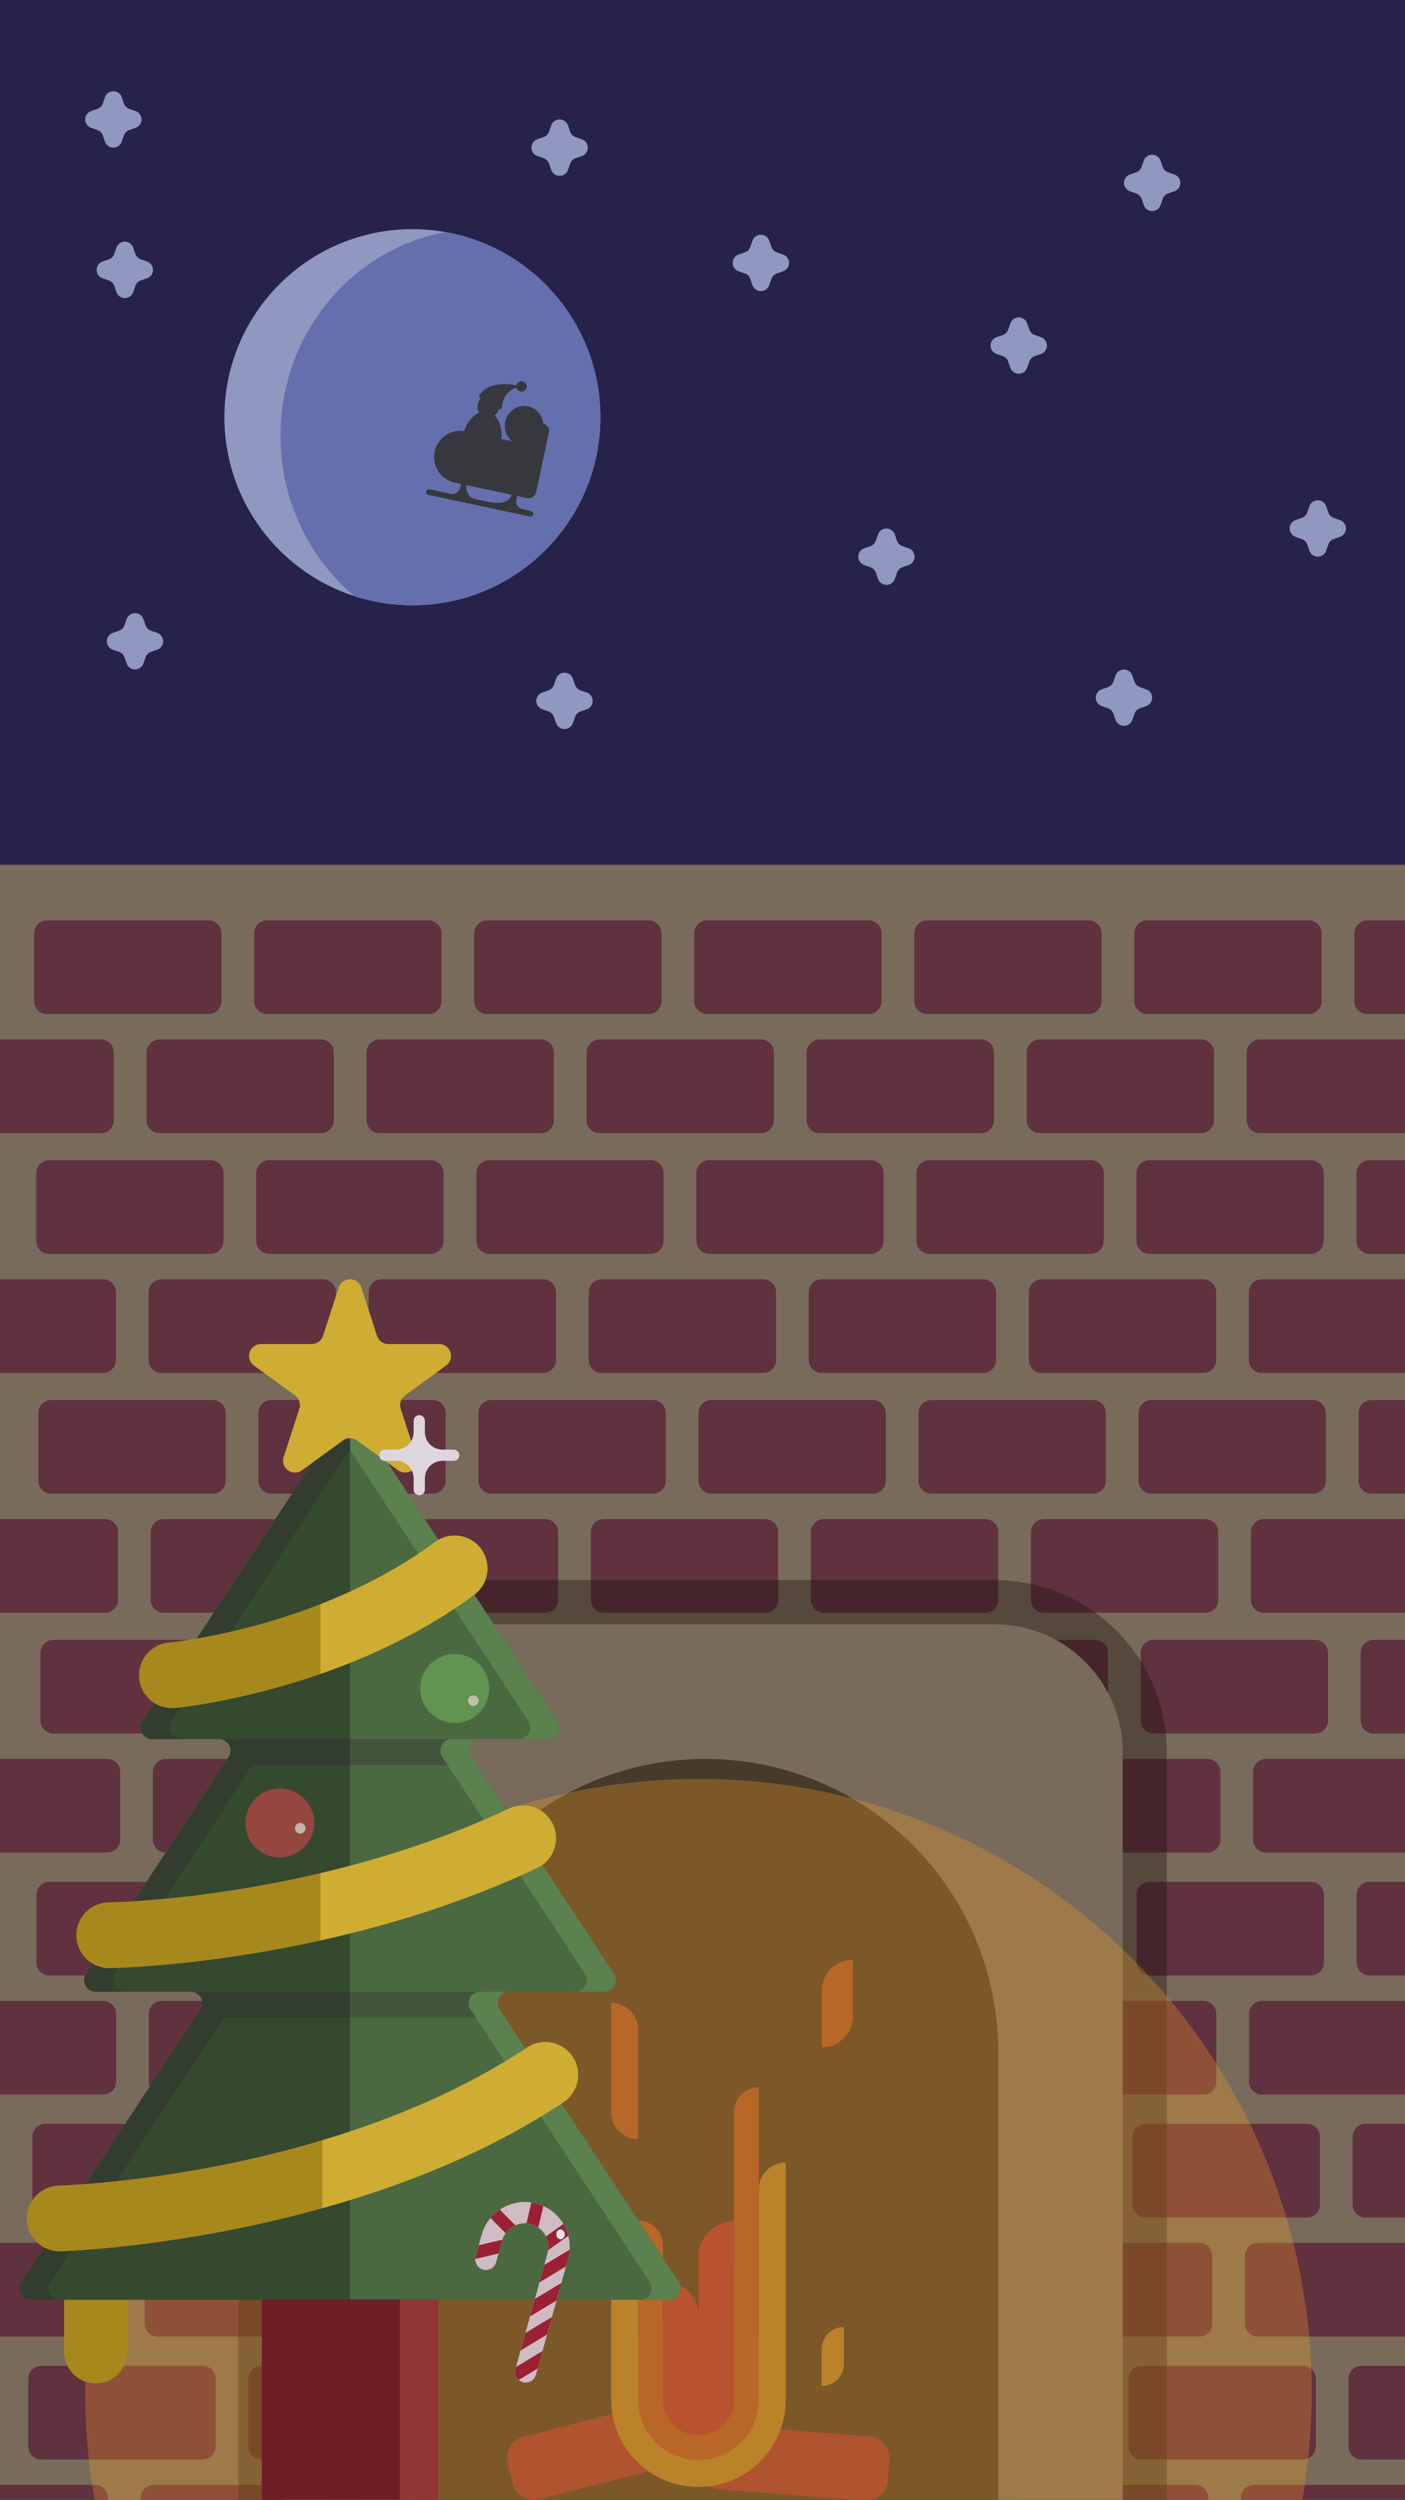 <?xml version="1.0" encoding="UTF-8" standalone="no"?>
<!DOCTYPE svg PUBLIC "-//W3C//DTD SVG 1.1//EN" "http://www.w3.org/Graphics/SVG/1.1/DTD/svg11.dtd">
<svg width="100%" height="100%" viewBox="0 0 750 1334" version="1.1" xmlns="http://www.w3.org/2000/svg" xmlns:xlink="http://www.w3.org/1999/xlink" xml:space="preserve" xmlns:serif="http://www.serif.com/" style="fill-rule:evenodd;clip-rule:evenodd;stroke-linejoin:round;stroke-miterlimit:2;">
    <g id="Night-Sky" serif:id="Night Sky">
        <rect x="0" y="0" width="750" height="1334" style="fill:rgb(38,34,74);"/>
        <g transform="matrix(0.478,0,0,0.478,-9.773,5.584)">
            <path d="M137.657,96.869C139.039,92.867 142.807,90.182 147.041,90.182C151.274,90.182 155.042,92.867 156.424,96.869C157.324,99.477 158.145,101.855 158.803,103.76C159.799,106.642 162.064,108.908 164.947,109.903C166.852,110.561 169.229,111.382 171.838,112.282C175.839,113.664 178.525,117.432 178.525,121.666C178.525,125.899 175.839,129.667 171.838,131.049C169.229,131.95 166.852,132.771 164.947,133.428C162.064,134.424 159.799,136.689 158.803,139.572C158.145,141.477 157.324,143.854 156.424,146.463C155.042,150.464 151.274,153.15 147.041,153.15C142.807,153.15 139.039,150.464 137.657,146.463C136.757,143.854 135.936,141.477 135.278,139.572C134.283,136.689 132.017,134.424 129.135,133.428C127.23,132.771 124.852,131.95 122.244,131.049C118.242,129.667 115.557,125.899 115.557,121.666C115.557,117.432 118.242,113.664 122.244,112.282C124.852,111.382 127.23,110.561 129.135,109.903C132.017,108.908 134.283,106.642 135.278,103.76C135.936,101.855 136.757,99.477 137.657,96.869Z" style="fill:rgb(144,151,192);"/>
        </g>
        <g transform="matrix(0.478,0,0,0.478,-3.659,85.875)">
            <path d="M137.657,96.869C139.039,92.867 142.807,90.182 147.041,90.182C151.274,90.182 155.042,92.867 156.424,96.869C157.324,99.477 158.145,101.855 158.803,103.76C159.799,106.642 162.064,108.908 164.947,109.903C166.852,110.561 169.229,111.382 171.838,112.282C175.839,113.664 178.525,117.432 178.525,121.666C178.525,125.899 175.839,129.667 171.838,131.049C169.229,131.95 166.852,132.771 164.947,133.428C162.064,134.424 159.799,136.689 158.803,139.572C158.145,141.477 157.324,143.854 156.424,146.463C155.042,150.464 151.274,153.15 147.041,153.15C142.807,153.15 139.039,150.464 137.657,146.463C136.757,143.854 135.936,141.477 135.278,139.572C134.283,136.689 132.017,134.424 129.135,133.428C127.23,132.771 124.852,131.95 122.244,131.049C118.242,129.667 115.557,125.899 115.557,121.666C115.557,117.432 118.242,113.664 122.244,112.282C124.852,111.382 127.23,110.561 129.135,109.903C132.017,108.908 134.283,106.642 135.278,103.76C135.936,101.855 136.757,99.477 137.657,96.869Z" style="fill:rgb(144,151,192);"/>
        </g>
        <g transform="matrix(0.478,0,0,0.478,228.431,20.634)">
            <path d="M137.657,96.869C139.039,92.867 142.807,90.182 147.041,90.182C151.274,90.182 155.042,92.867 156.424,96.869C157.324,99.477 158.145,101.855 158.803,103.76C159.799,106.642 162.064,108.908 164.947,109.903C166.852,110.561 169.229,111.382 171.838,112.282C175.839,113.664 178.525,117.432 178.525,121.666C178.525,125.899 175.839,129.667 171.838,131.049C169.229,131.95 166.852,132.771 164.947,133.428C162.064,134.424 159.799,136.689 158.803,139.572C158.145,141.477 157.324,143.854 156.424,146.463C155.042,150.464 151.274,153.15 147.041,153.15C142.807,153.15 139.039,150.464 137.657,146.463C136.757,143.854 135.936,141.477 135.278,139.572C134.283,136.689 132.017,134.424 129.135,133.428C127.23,132.771 124.852,131.95 122.244,131.049C118.242,129.667 115.557,125.899 115.557,121.666C115.557,117.432 118.242,113.664 122.244,112.282C124.852,111.382 127.23,110.561 129.135,109.903C132.017,108.908 134.283,106.642 135.278,103.76C135.936,101.855 136.757,99.477 137.657,96.869Z" style="fill:rgb(144,151,192);"/>
        </g>
        <g transform="matrix(0.478,0,0,0.478,1.79,284.062)">
            <path d="M137.657,96.869C139.039,92.867 142.807,90.182 147.041,90.182C151.274,90.182 155.042,92.867 156.424,96.869C157.324,99.477 158.145,101.855 158.803,103.76C159.799,106.642 162.064,108.908 164.947,109.903C166.852,110.561 169.229,111.382 171.838,112.282C175.839,113.664 178.525,117.432 178.525,121.666C178.525,125.899 175.839,129.667 171.838,131.049C169.229,131.95 166.852,132.771 164.947,133.428C162.064,134.424 159.799,136.689 158.803,139.572C158.145,141.477 157.324,143.854 156.424,146.463C155.042,150.464 151.274,153.15 147.041,153.15C142.807,153.15 139.039,150.464 137.657,146.463C136.757,143.854 135.936,141.477 135.278,139.572C134.283,136.689 132.017,134.424 129.135,133.428C127.23,132.771 124.852,131.95 122.244,131.049C118.242,129.667 115.557,125.899 115.557,121.666C115.557,117.432 118.242,113.664 122.244,112.282C124.852,111.382 127.23,110.561 129.135,109.903C132.017,108.908 134.283,106.642 135.278,103.76C135.936,101.855 136.757,99.477 137.657,96.869Z" style="fill:rgb(144,151,192);"/>
        </g>
        <g transform="matrix(0.478,0,0,0.478,231.042,315.876)">
            <path d="M137.657,96.869C139.039,92.867 142.807,90.182 147.041,90.182C151.274,90.182 155.042,92.867 156.424,96.869C157.324,99.477 158.145,101.855 158.803,103.76C159.799,106.642 162.064,108.908 164.947,109.903C166.852,110.561 169.229,111.382 171.838,112.282C175.839,113.664 178.525,117.432 178.525,121.666C178.525,125.899 175.839,129.667 171.838,131.049C169.229,131.95 166.852,132.771 164.947,133.428C162.064,134.424 159.799,136.689 158.803,139.572C158.145,141.477 157.324,143.854 156.424,146.463C155.042,150.464 151.274,153.15 147.041,153.15C142.807,153.15 139.039,150.464 137.657,146.463C136.757,143.854 135.936,141.477 135.278,139.572C134.283,136.689 132.017,134.424 129.135,133.428C127.23,132.771 124.852,131.95 122.244,131.049C118.242,129.667 115.557,125.899 115.557,121.666C115.557,117.432 118.242,113.664 122.244,112.282C124.852,111.382 127.23,110.561 129.135,109.903C132.017,108.908 134.283,106.642 135.278,103.76C135.936,101.855 136.757,99.477 137.657,96.869Z" style="fill:rgb(144,151,192);"/>
        </g>
        <g transform="matrix(0.478,0,0,0.478,473.533,126.256)">
            <path d="M137.657,96.869C139.039,92.867 142.807,90.182 147.041,90.182C151.274,90.182 155.042,92.867 156.424,96.869C157.324,99.477 158.145,101.855 158.803,103.76C159.799,106.642 162.064,108.908 164.947,109.903C166.852,110.561 169.229,111.382 171.838,112.282C175.839,113.664 178.525,117.432 178.525,121.666C178.525,125.899 175.839,129.667 171.838,131.049C169.229,131.95 166.852,132.771 164.947,133.428C162.064,134.424 159.799,136.689 158.803,139.572C158.145,141.477 157.324,143.854 156.424,146.463C155.042,150.464 151.274,153.15 147.041,153.15C142.807,153.15 139.039,150.464 137.657,146.463C136.757,143.854 135.936,141.477 135.278,139.572C134.283,136.689 132.017,134.424 129.135,133.428C127.23,132.771 124.852,131.95 122.244,131.049C118.242,129.667 115.557,125.899 115.557,121.666C115.557,117.432 118.242,113.664 122.244,112.282C124.852,111.382 127.23,110.561 129.135,109.903C132.017,108.908 134.283,106.642 135.278,103.76C135.936,101.855 136.757,99.477 137.657,96.869Z" style="fill:rgb(144,151,192);"/>
        </g>
        <g transform="matrix(0.478,0,0,0.478,529.688,314.163)">
            <path d="M137.657,96.869C139.039,92.867 142.807,90.182 147.041,90.182C151.274,90.182 155.042,92.867 156.424,96.869C157.324,99.477 158.145,101.855 158.803,103.76C159.799,106.642 162.064,108.908 164.947,109.903C166.852,110.561 169.229,111.382 171.838,112.282C175.839,113.664 178.525,117.432 178.525,121.666C178.525,125.899 175.839,129.667 171.838,131.049C169.229,131.95 166.852,132.771 164.947,133.428C162.064,134.424 159.799,136.689 158.803,139.572C158.145,141.477 157.324,143.854 156.424,146.463C155.042,150.464 151.274,153.15 147.041,153.15C142.807,153.15 139.039,150.464 137.657,146.463C136.757,143.854 135.936,141.477 135.278,139.572C134.283,136.689 132.017,134.424 129.135,133.428C127.23,132.771 124.852,131.95 122.244,131.049C118.242,129.667 115.557,125.899 115.557,121.666C115.557,117.432 118.242,113.664 122.244,112.282C124.852,111.382 127.23,110.561 129.135,109.903C132.017,108.908 134.283,106.642 135.278,103.76C135.936,101.855 136.757,99.477 137.657,96.869Z" style="fill:rgb(144,151,192);"/>
        </g>
        <g transform="matrix(0.478,0,0,0.478,402.888,238.912)">
            <path d="M137.657,96.869C139.039,92.867 142.807,90.182 147.041,90.182C151.274,90.182 155.042,92.867 156.424,96.869C157.324,99.477 158.145,101.855 158.803,103.76C159.799,106.642 162.064,108.908 164.947,109.903C166.852,110.561 169.229,111.382 171.838,112.282C175.839,113.664 178.525,117.432 178.525,121.666C178.525,125.899 175.839,129.667 171.838,131.049C169.229,131.95 166.852,132.771 164.947,133.428C162.064,134.424 159.799,136.689 158.803,139.572C158.145,141.477 157.324,143.854 156.424,146.463C155.042,150.464 151.274,153.15 147.041,153.15C142.807,153.15 139.039,150.464 137.657,146.463C136.757,143.854 135.936,141.477 135.278,139.572C134.283,136.689 132.017,134.424 129.135,133.428C127.23,132.771 124.852,131.95 122.244,131.049C118.242,129.667 115.557,125.899 115.557,121.666C115.557,117.432 118.242,113.664 122.244,112.282C124.852,111.382 127.23,110.561 129.135,109.903C132.017,108.908 134.283,106.642 135.278,103.76C135.936,101.855 136.757,99.477 137.657,96.869Z" style="fill:rgb(144,151,192);"/>
        </g>
        <g transform="matrix(0.478,0,0,0.478,335.864,82.146)">
            <path d="M137.657,96.869C139.039,92.867 142.807,90.182 147.041,90.182C151.274,90.182 155.042,92.867 156.424,96.869C157.324,99.477 158.145,101.855 158.803,103.76C159.799,106.642 162.064,108.908 164.947,109.903C166.852,110.561 169.229,111.382 171.838,112.282C175.839,113.664 178.525,117.432 178.525,121.666C178.525,125.899 175.839,129.667 171.838,131.049C169.229,131.95 166.852,132.771 164.947,133.428C162.064,134.424 159.799,136.689 158.803,139.572C158.145,141.477 157.324,143.854 156.424,146.463C155.042,150.464 151.274,153.15 147.041,153.15C142.807,153.15 139.039,150.464 137.657,146.463C136.757,143.854 135.936,141.477 135.278,139.572C134.283,136.689 132.017,134.424 129.135,133.428C127.23,132.771 124.852,131.95 122.244,131.049C118.242,129.667 115.557,125.899 115.557,121.666C115.557,117.432 118.242,113.664 122.244,112.282C124.852,111.382 127.23,110.561 129.135,109.903C132.017,108.908 134.283,106.642 135.278,103.76C135.936,101.855 136.757,99.477 137.657,96.869Z" style="fill:rgb(144,151,192);"/>
        </g>
        <g transform="matrix(0.478,0,0,0.478,544.738,39.442)">
            <path d="M137.657,96.869C139.039,92.867 142.807,90.182 147.041,90.182C151.274,90.182 155.042,92.867 156.424,96.869C157.324,99.477 158.145,101.855 158.803,103.76C159.799,106.642 162.064,108.908 164.947,109.903C166.852,110.561 169.229,111.382 171.838,112.282C175.839,113.664 178.525,117.432 178.525,121.666C178.525,125.899 175.839,129.667 171.838,131.049C169.229,131.95 166.852,132.771 164.947,133.428C162.064,134.424 159.799,136.689 158.803,139.572C158.145,141.477 157.324,143.854 156.424,146.463C155.042,150.464 151.274,153.15 147.041,153.15C142.807,153.15 139.039,150.464 137.657,146.463C136.757,143.854 135.936,141.477 135.278,139.572C134.283,136.689 132.017,134.424 129.135,133.428C127.23,132.771 124.852,131.95 122.244,131.049C118.242,129.667 115.557,125.899 115.557,121.666C115.557,117.432 118.242,113.664 122.244,112.282C124.852,111.382 127.23,110.561 129.135,109.903C132.017,108.908 134.283,106.642 135.278,103.76C135.936,101.855 136.757,99.477 137.657,96.869Z" style="fill:rgb(144,151,192);"/>
        </g>
        <g transform="matrix(0.478,0,0,0.478,633.151,223.861)">
            <path d="M137.657,96.869C139.039,92.867 142.807,90.182 147.041,90.182C151.274,90.182 155.042,92.867 156.424,96.869C157.324,99.477 158.145,101.855 158.803,103.76C159.799,106.642 162.064,108.908 164.947,109.903C166.852,110.561 169.229,111.382 171.838,112.282C175.839,113.664 178.525,117.432 178.525,121.666C178.525,125.899 175.839,129.667 171.838,131.049C169.229,131.95 166.852,132.771 164.947,133.428C162.064,134.424 159.799,136.689 158.803,139.572C158.145,141.477 157.324,143.854 156.424,146.463C155.042,150.464 151.274,153.15 147.041,153.15C142.807,153.15 139.039,150.464 137.657,146.463C136.757,143.854 135.936,141.477 135.278,139.572C134.283,136.689 132.017,134.424 129.135,133.428C127.23,132.771 124.852,131.95 122.244,131.049C118.242,129.667 115.557,125.899 115.557,121.666C115.557,117.432 118.242,113.664 122.244,112.282C124.852,111.382 127.23,110.561 129.135,109.903C132.017,108.908 134.283,106.642 135.278,103.76C135.936,101.855 136.757,99.477 137.657,96.869Z" style="fill:rgb(144,151,192);"/>
        </g>
        <g transform="matrix(1,0,0,1,55.944,1.669)">
            <circle cx="164.19" cy="220.97" r="100.353" style="fill:rgb(144,151,192);"/>
        </g>
        <path d="M238.036,123.88C284.893,132.331 320.488,173.361 320.488,222.638C320.488,278.025 275.521,322.992 220.134,322.992C209.306,322.992 198.876,321.273 189.098,318.092C165.086,297.875 149.733,267.04 149.733,232.519C149.733,178.08 187.916,132.804 238.036,123.88Z" style="fill:rgb(101,111,173);"/>
        <g transform="matrix(0.978,0.208,-0.208,0.978,70.921,-39.997)">
            <path d="M229.186,261.631C231.486,261.631 233.35,259.767 233.35,257.467C233.35,256.299 233.35,255.34 233.35,255.34L236.389,255.341C236.389,258.815 239.205,261.631 242.679,261.631L249.984,261.631C261.043,261.631 261.043,255.34 261.043,255.34L264.083,255.34L264.083,257.467C264.083,259.767 265.947,261.631 268.247,261.631L271.146,261.631C274.496,261.631 274.496,262.548 274.496,263.374C274.496,263.718 274.36,264.047 274.117,264.29C273.874,264.534 273.544,264.67 273.2,264.67C265.501,264.67 225.831,264.67 217.546,264.67C217.143,264.67 216.757,264.51 216.473,264.225C216.188,263.941 216.028,263.555 216.028,263.152C216.028,263.151 216.028,263.15 216.028,263.149C216.028,262.311 216.708,261.631 217.546,261.631C220.122,261.631 225.433,261.631 229.186,261.631ZM251.419,197.7L251.419,197.697C251.419,196.166 252.661,194.924 254.191,194.924C255.722,194.924 256.964,196.166 256.964,197.697C256.964,199.227 255.722,200.47 254.191,200.47C253.086,200.47 252.132,199.822 251.686,198.886C245.762,202.238 245.88,208.437 246.248,211.104C246.29,211.375 246.189,211.65 245.981,211.829C245.773,212.009 245.487,212.068 245.225,211.987L244.804,211.856C244.794,213.397 244.241,214.802 243.338,215.869C246.562,217.853 248.947,222.168 249.495,227.359L254.516,227.359C254.75,227.359 254.982,227.339 255.21,227.299C251.89,225.549 249.614,221.993 249.614,217.894C249.614,212.065 254.214,207.333 259.88,207.333C264.463,207.333 268.348,210.429 269.666,214.698C271.838,214.758 273.58,216.537 273.58,218.723C273.58,226.506 273.58,243.531 273.58,251.314C273.58,252.382 273.155,253.406 272.4,254.161C271.645,254.916 270.621,255.34 269.553,255.34C258.764,255.34 230.019,255.34 230.019,255.34C222.297,255.34 216.028,249.072 216.028,241.35C216.028,233.902 221.86,227.806 229.201,227.383C229.723,222.38 231.952,218.188 234.994,216.107C233.957,215.006 233.316,213.488 233.316,211.813C233.316,210.61 233.647,209.488 234.218,208.543L234.11,208.509C233.753,208.398 233.458,208.143 233.296,207.806C233.134,207.469 233.119,207.08 233.255,206.732C236.414,198.901 246.486,197.769 251.419,197.7Z" style="fill:rgb(55,56,61);"/>
        </g>
    </g>
    <g id="Background">
        <g id="Brick-Wall" serif:id="Brick Wall">
            <rect x="0" y="461.438" width="750" height="872.562" style="fill:rgb(120,107,91);"/>
            <path d="M0,1326.03L50.722,1326.03C54.545,1326.03 57.644,1329.13 57.644,1332.95L57.644,1334L0,1334L0,1326.03ZM75.105,1334L75.105,1332.95C75.105,1329.13 78.204,1326.03 82.027,1326.03C100.334,1326.03 149.875,1326.03 168.183,1326.03C172.006,1326.03 175.105,1329.13 175.105,1332.95L175.105,1334L75.105,1334ZM192.565,1334L192.565,1332.95C192.565,1329.13 195.664,1326.03 199.487,1326.03C217.795,1326.03 267.336,1326.03 285.643,1326.03C289.466,1326.03 292.565,1329.13 292.565,1332.95L292.565,1334L192.565,1334ZM310.026,1334L310.026,1332.95C310.026,1329.13 313.125,1326.03 316.948,1326.03C335.256,1326.03 384.796,1326.03 403.104,1326.03C406.927,1326.03 410.026,1329.13 410.026,1332.95L410.026,1334L310.026,1334ZM427.486,1334L427.486,1332.95C427.486,1329.13 430.586,1326.03 434.409,1326.03C452.716,1326.03 502.257,1326.03 520.564,1326.03C524.387,1326.03 527.486,1329.13 527.486,1332.95L527.486,1334L427.486,1334ZM544.947,1334L544.947,1332.95C544.947,1329.13 548.046,1326.03 551.869,1326.03C570.177,1326.03 619.717,1326.03 638.025,1326.03C641.848,1326.03 644.947,1329.13 644.947,1332.95L644.947,1334L544.947,1334ZM750,1326.03L750,1334L662.408,1334L662.408,1332.95C662.408,1329.13 665.507,1326.03 669.33,1326.03L750,1326.03ZM115.098,1269.41C115.098,1265.59 111.999,1262.49 108.176,1262.49C89.868,1262.49 40.328,1262.49 22.02,1262.49C18.197,1262.49 15.098,1265.59 15.098,1269.41C15.098,1278.94 15.098,1296.03 15.098,1305.56C15.098,1309.39 18.197,1312.49 22.02,1312.49C40.328,1312.49 89.868,1312.49 108.176,1312.49C111.999,1312.49 115.098,1309.39 115.098,1305.56C115.098,1296.03 115.098,1278.94 115.098,1269.41ZM232.558,1269.41C232.558,1265.59 229.459,1262.49 225.636,1262.49C207.329,1262.49 157.788,1262.49 139.481,1262.49C135.658,1262.49 132.558,1265.59 132.558,1269.41C132.558,1278.94 132.558,1296.03 132.558,1305.56C132.558,1309.39 135.658,1312.49 139.481,1312.49C157.788,1312.49 207.329,1312.49 225.636,1312.49C229.459,1312.49 232.558,1309.39 232.558,1305.56C232.558,1296.03 232.558,1278.94 232.558,1269.41ZM350.019,1269.41C350.019,1265.59 346.92,1262.49 343.097,1262.49C324.789,1262.49 275.249,1262.49 256.941,1262.49C253.118,1262.49 250.019,1265.59 250.019,1269.41C250.019,1278.94 250.019,1296.03 250.019,1305.56C250.019,1309.39 253.118,1312.49 256.941,1312.49C275.249,1312.49 324.789,1312.49 343.097,1312.49C346.92,1312.49 350.019,1309.39 350.019,1305.56C350.019,1296.03 350.019,1278.94 350.019,1269.41ZM467.48,1269.41C467.48,1265.59 464.38,1262.49 460.557,1262.49C442.25,1262.49 392.709,1262.49 374.402,1262.49C370.579,1262.49 367.48,1265.59 367.48,1269.41C367.48,1278.94 367.48,1296.03 367.48,1305.56C367.48,1309.39 370.579,1312.49 374.402,1312.49C392.709,1312.49 442.25,1312.49 460.557,1312.49C464.38,1312.49 467.48,1309.39 467.48,1305.56C467.48,1296.03 467.48,1278.94 467.48,1269.41ZM584.94,1269.41C584.94,1265.59 581.841,1262.49 578.018,1262.49C559.71,1262.49 510.17,1262.49 491.862,1262.49C488.039,1262.49 484.94,1265.59 484.94,1269.41C484.94,1278.94 484.94,1296.03 484.94,1305.56C484.94,1309.39 488.039,1312.49 491.862,1312.49C510.17,1312.49 559.71,1312.49 578.018,1312.49C581.841,1312.49 584.94,1309.39 584.94,1305.56C584.94,1296.03 584.94,1278.94 584.94,1269.41ZM702.401,1269.41C702.401,1265.59 699.301,1262.49 695.478,1262.49C677.171,1262.49 627.63,1262.49 609.323,1262.49C605.5,1262.49 602.401,1265.59 602.401,1269.41C602.401,1278.94 602.401,1296.03 602.401,1305.56C602.401,1309.39 605.5,1312.49 609.323,1312.49C627.63,1312.49 677.171,1312.49 695.478,1312.49C699.301,1312.49 702.401,1309.39 702.401,1305.56C702.401,1296.03 702.401,1278.94 702.401,1269.41ZM750,1262.49L750,1312.49L726.783,1312.49C722.96,1312.49 719.861,1309.39 719.861,1305.56C719.861,1296.03 719.861,1278.94 719.861,1269.41C719.861,1265.59 722.96,1262.49 726.783,1262.49L750,1262.49ZM294.732,1203.82C294.732,1200 291.632,1196.9 287.809,1196.9C269.502,1196.9 219.961,1196.9 201.654,1196.9C197.831,1196.9 194.732,1200 194.732,1203.82C194.732,1213.36 194.732,1230.44 194.732,1239.97C194.732,1243.8 197.831,1246.9 201.654,1246.9C219.961,1246.9 269.502,1246.9 287.809,1246.9C291.632,1246.9 294.732,1243.8 294.732,1239.97C294.732,1230.44 294.732,1213.36 294.732,1203.82ZM647.113,1203.82C647.113,1200 644.014,1196.9 640.191,1196.9C621.884,1196.9 572.343,1196.9 554.036,1196.9C550.213,1196.9 547.113,1200 547.113,1203.82C547.113,1213.36 547.113,1230.44 547.113,1239.97C547.113,1243.8 550.213,1246.9 554.036,1246.9C572.343,1246.9 621.884,1246.9 640.191,1246.9C644.014,1246.9 647.113,1243.8 647.113,1239.97C647.113,1230.44 647.113,1213.36 647.113,1203.82ZM0,1196.9L52.888,1196.9C56.711,1196.9 59.81,1200 59.81,1203.82C59.81,1213.36 59.81,1230.44 59.81,1239.97C59.81,1243.8 56.711,1246.9 52.888,1246.9L0,1246.9L0,1196.9ZM177.271,1203.82C177.271,1200 174.172,1196.9 170.349,1196.9C152.041,1196.9 102.501,1196.9 84.193,1196.9C80.37,1196.9 77.271,1200 77.271,1203.82C77.271,1213.36 77.271,1230.44 77.271,1239.97C77.271,1243.8 80.37,1246.9 84.193,1246.9C102.501,1246.9 152.041,1246.9 170.349,1246.9C174.172,1246.9 177.271,1243.8 177.271,1239.97C177.271,1230.44 177.271,1213.36 177.271,1203.82ZM412.192,1203.82C412.192,1200 409.093,1196.9 405.27,1196.9C386.962,1196.9 337.422,1196.9 319.114,1196.9C315.291,1196.9 312.192,1200 312.192,1203.82C312.192,1213.36 312.192,1230.44 312.192,1239.97C312.192,1243.8 315.291,1246.9 319.114,1246.9C337.422,1246.9 386.962,1246.9 405.27,1246.9C409.093,1246.9 412.192,1243.8 412.192,1239.97C412.192,1230.44 412.192,1213.36 412.192,1203.82ZM529.653,1203.82C529.653,1200 526.554,1196.9 522.731,1196.9C504.423,1196.9 454.883,1196.9 436.575,1196.9C432.752,1196.9 429.653,1200 429.653,1203.82C429.653,1213.36 429.653,1230.44 429.653,1239.97C429.653,1243.8 432.752,1246.9 436.575,1246.9C454.883,1246.9 504.423,1246.9 522.731,1246.9C526.554,1246.9 529.653,1243.8 529.653,1239.97C529.653,1230.44 529.653,1213.36 529.653,1203.82ZM750,1196.9L750,1246.9L671.496,1246.9C667.673,1246.9 664.574,1243.8 664.574,1239.97C664.574,1230.44 664.574,1213.36 664.574,1203.82C664.574,1200 667.673,1196.9 671.496,1196.9L750,1196.9ZM352.185,1140.27C352.185,1136.45 349.086,1133.35 345.263,1133.35C326.956,1133.35 277.415,1133.35 259.107,1133.35C255.284,1133.35 252.185,1136.45 252.185,1140.27C252.185,1149.81 252.185,1166.89 252.185,1176.43C252.185,1180.25 255.284,1183.35 259.107,1183.35C277.415,1183.35 326.956,1183.35 345.263,1183.35C349.086,1183.35 352.185,1180.25 352.185,1176.43C352.185,1166.89 352.185,1149.81 352.185,1140.27ZM117.264,1140.27C117.264,1136.45 114.165,1133.35 110.342,1133.35C92.034,1133.35 42.494,1133.35 24.186,1133.35C20.363,1133.35 17.264,1136.45 17.264,1140.27C17.264,1149.81 17.264,1166.89 17.264,1176.43C17.264,1180.25 20.363,1183.35 24.186,1183.35C42.494,1183.35 92.034,1183.35 110.342,1183.35C114.165,1183.35 117.264,1180.25 117.264,1176.43C117.264,1166.89 117.264,1149.81 117.264,1140.27ZM469.646,1140.27C469.646,1136.45 466.547,1133.35 462.724,1133.35C444.416,1133.35 394.876,1133.35 376.568,1133.35C372.745,1133.35 369.646,1136.45 369.646,1140.27C369.646,1149.81 369.646,1166.89 369.646,1176.43C369.646,1180.25 372.745,1183.35 376.568,1183.35C394.876,1183.35 444.416,1183.35 462.724,1183.35C466.547,1183.35 469.646,1180.25 469.646,1176.43C469.646,1166.89 469.646,1149.81 469.646,1140.27ZM587.106,1140.27C587.106,1136.45 584.007,1133.35 580.184,1133.35C561.877,1133.35 512.336,1133.35 494.029,1133.35C490.206,1133.35 487.106,1136.45 487.106,1140.27C487.106,1149.81 487.106,1166.89 487.106,1176.43C487.106,1180.25 490.206,1183.35 494.029,1183.35C512.336,1183.35 561.877,1183.35 580.184,1183.35C584.007,1183.35 587.106,1180.25 587.106,1176.43C587.106,1166.89 587.106,1149.81 587.106,1140.27ZM234.725,1140.27C234.725,1136.45 231.626,1133.35 227.803,1133.35C209.495,1133.35 159.954,1133.35 141.647,1133.35C137.824,1133.35 134.725,1136.45 134.725,1140.27C134.725,1149.81 134.725,1166.89 134.725,1176.43C134.725,1180.25 137.824,1183.35 141.647,1183.35C159.954,1183.35 209.495,1183.35 227.803,1183.35C231.626,1183.35 234.725,1180.25 234.725,1176.43C234.725,1166.89 234.725,1149.81 234.725,1140.27ZM704.567,1140.27C704.567,1136.45 701.468,1133.35 697.645,1133.35C679.337,1133.35 629.797,1133.35 611.489,1133.35C607.666,1133.35 604.567,1136.45 604.567,1140.27C604.567,1149.81 604.567,1166.89 604.567,1176.43C604.567,1180.25 607.666,1183.35 611.489,1183.35C629.797,1183.35 679.337,1183.35 697.645,1183.35C701.468,1183.35 704.567,1180.25 704.567,1176.43C704.567,1166.89 704.567,1149.81 704.567,1140.27ZM750,1133.35L750,1183.35L728.95,1183.35C725.127,1183.35 722.028,1180.25 722.028,1176.43C722.028,1166.89 722.028,1149.81 722.028,1140.27C722.028,1136.45 725.127,1133.35 728.95,1133.35L750,1133.35ZM531.819,1074.68C531.819,1070.86 528.72,1067.76 524.897,1067.76C506.589,1067.76 457.049,1067.76 438.741,1067.76C434.918,1067.76 431.819,1070.86 431.819,1074.68C431.819,1084.22 431.819,1101.3 431.819,1110.84C431.819,1114.66 434.918,1117.76 438.741,1117.76C457.049,1117.76 506.589,1117.76 524.897,1117.76C528.72,1117.76 531.819,1114.66 531.819,1110.84C531.819,1101.3 531.819,1084.22 531.819,1074.68ZM649.28,1074.68C649.28,1070.86 646.181,1067.76 642.358,1067.76C624.05,1067.76 574.509,1067.76 556.202,1067.76C552.379,1067.76 549.28,1070.86 549.28,1074.68C549.28,1084.22 549.28,1101.3 549.28,1110.84C549.28,1114.66 552.379,1117.76 556.202,1117.76C574.509,1117.76 624.05,1117.76 642.358,1117.76C646.181,1117.76 649.28,1114.66 649.28,1110.84C649.28,1101.3 649.28,1084.22 649.28,1074.68ZM414.359,1074.68C414.359,1070.86 411.259,1067.76 407.436,1067.76C389.129,1067.76 339.588,1067.76 321.281,1067.76C317.458,1067.76 314.359,1070.86 314.359,1074.68C314.359,1084.22 314.359,1101.3 314.359,1110.84C314.359,1114.66 317.458,1117.76 321.281,1117.76C339.588,1117.76 389.129,1117.76 407.436,1117.76C411.259,1117.76 414.359,1114.66 414.359,1110.84C414.359,1101.3 414.359,1084.22 414.359,1074.68ZM296.898,1074.68C296.898,1070.86 293.799,1067.76 289.976,1067.76C271.668,1067.76 222.128,1067.76 203.82,1067.76C199.997,1067.76 196.898,1070.86 196.898,1074.68C196.898,1084.22 196.898,1101.3 196.898,1110.84C196.898,1114.66 199.997,1117.76 203.82,1117.76C222.128,1117.76 271.668,1117.76 289.976,1117.76C293.799,1117.76 296.898,1114.66 296.898,1110.84C296.898,1101.3 296.898,1084.22 296.898,1074.68ZM0,1067.76L55.055,1067.76C58.878,1067.76 61.977,1070.86 61.977,1074.68C61.977,1084.22 61.977,1101.3 61.977,1110.84C61.977,1114.66 58.878,1117.76 55.055,1117.76L0,1117.76L0,1067.76ZM179.437,1074.68C179.437,1070.86 176.338,1067.76 172.515,1067.76C154.208,1067.76 104.667,1067.76 86.36,1067.76C82.537,1067.76 79.437,1070.86 79.437,1074.68C79.437,1084.22 79.437,1101.3 79.437,1110.84C79.437,1114.66 82.537,1117.76 86.36,1117.76C104.667,1117.76 154.208,1117.76 172.515,1117.76C176.338,1117.76 179.437,1114.66 179.437,1110.84C179.437,1101.3 179.437,1084.22 179.437,1074.68ZM750,1067.76L750,1117.76L673.662,1117.76C669.839,1117.76 666.74,1114.66 666.74,1110.84C666.74,1101.3 666.74,1084.22 666.74,1074.68C666.74,1070.86 669.839,1067.76 673.662,1067.76L750,1067.76ZM236.891,1011.14C236.891,1007.31 233.792,1004.21 229.969,1004.21C211.661,1004.21 162.121,1004.21 143.813,1004.21C139.99,1004.21 136.891,1007.31 136.891,1011.14C136.891,1020.67 136.891,1037.76 136.891,1047.29C136.891,1051.12 139.99,1054.21 143.813,1054.21C162.121,1054.21 211.661,1054.21 229.969,1054.21C233.792,1054.21 236.891,1051.12 236.891,1047.29C236.891,1037.76 236.891,1020.67 236.891,1011.14ZM589.273,1011.14C589.273,1007.31 586.174,1004.21 582.351,1004.21C564.043,1004.21 514.503,1004.21 496.195,1004.21C492.372,1004.21 489.273,1007.31 489.273,1011.14C489.273,1020.67 489.273,1037.76 489.273,1047.29C489.273,1051.12 492.372,1054.21 496.195,1054.21C514.503,1054.21 564.043,1054.21 582.351,1054.21C586.174,1054.21 589.273,1051.12 589.273,1047.29C589.273,1037.76 589.273,1020.67 589.273,1011.14ZM706.733,1011.14C706.733,1007.31 703.634,1004.21 699.811,1004.21C681.504,1004.21 631.963,1004.21 613.656,1004.21C609.833,1004.21 606.733,1007.31 606.733,1011.14C606.733,1020.67 606.733,1037.76 606.733,1047.29C606.733,1051.12 609.833,1054.21 613.656,1054.21C631.963,1054.21 681.504,1054.21 699.811,1054.21C703.634,1054.21 706.733,1051.12 706.733,1047.29C706.733,1037.76 706.733,1020.67 706.733,1011.14ZM471.812,1011.14C471.812,1007.31 468.713,1004.21 464.89,1004.21C446.583,1004.21 397.042,1004.21 378.734,1004.21C374.911,1004.21 371.812,1007.31 371.812,1011.14C371.812,1020.67 371.812,1037.76 371.812,1047.29C371.812,1051.12 374.911,1054.21 378.734,1054.21C397.042,1054.21 446.583,1054.21 464.89,1054.21C468.713,1054.21 471.812,1051.12 471.812,1047.29C471.812,1037.76 471.812,1020.67 471.812,1011.14ZM354.352,1011.14C354.352,1007.31 351.253,1004.21 347.43,1004.21C329.122,1004.21 279.581,1004.21 261.274,1004.21C257.451,1004.21 254.352,1007.31 254.352,1011.14C254.352,1020.67 254.352,1037.76 254.352,1047.29C254.352,1051.12 257.451,1054.21 261.274,1054.21C279.581,1054.21 329.122,1054.21 347.43,1054.21C351.253,1054.21 354.352,1051.12 354.352,1047.29C354.352,1037.76 354.352,1020.67 354.352,1011.14ZM119.431,1011.14C119.431,1007.31 116.331,1004.21 112.508,1004.21C94.201,1004.21 44.66,1004.21 26.353,1004.21C22.53,1004.21 19.431,1007.31 19.431,1011.14C19.431,1020.67 19.431,1037.76 19.431,1047.29C19.431,1051.12 22.53,1054.21 26.353,1054.21C44.66,1054.21 94.201,1054.21 112.508,1054.21C116.331,1054.21 119.431,1051.12 119.431,1047.29C119.431,1037.76 119.431,1020.67 119.431,1011.14ZM750,1004.21L750,1054.21L731.116,1054.21C727.293,1054.21 724.194,1051.12 724.194,1047.29C724.194,1037.76 724.194,1020.67 724.194,1011.14C724.194,1007.31 727.293,1004.21 731.116,1004.21L750,1004.21ZM533.986,945.546C533.986,941.723 530.886,938.624 527.063,938.624C508.756,938.624 459.215,938.624 440.908,938.624C437.085,938.624 433.986,941.723 433.986,945.546C433.986,955.083 433.986,972.165 433.986,981.702C433.986,985.525 437.085,988.624 440.908,988.624C459.215,988.624 508.756,988.624 527.063,988.624C530.886,988.624 533.986,985.525 533.986,981.702C533.986,972.165 533.986,955.083 533.986,945.546ZM181.604,945.546C181.604,941.723 178.505,938.624 174.682,938.624C156.374,938.624 106.834,938.624 88.526,938.624C84.703,938.624 81.604,941.723 81.604,945.546C81.604,955.083 81.604,972.165 81.604,981.702C81.604,985.525 84.703,988.624 88.526,988.624C106.834,988.624 156.374,988.624 174.682,988.624C178.505,988.624 181.604,985.525 181.604,981.702C181.604,972.165 181.604,955.083 181.604,945.546ZM0,938.624L57.221,938.624C61.044,938.624 64.143,941.723 64.143,945.546C64.143,955.083 64.143,972.165 64.143,981.702C64.143,985.525 61.044,988.624 57.221,988.624L0,988.624L0,938.624ZM299.064,945.546C299.064,941.723 295.965,938.624 292.142,938.624C273.835,938.624 224.294,938.624 205.987,938.624C202.164,938.624 199.064,941.723 199.064,945.546C199.064,955.083 199.064,972.165 199.064,981.702C199.064,985.525 202.164,988.624 205.987,988.624C224.294,988.624 273.835,988.624 292.142,988.624C295.965,988.624 299.064,985.525 299.064,981.702C299.064,972.165 299.064,955.083 299.064,945.546ZM416.525,945.546C416.525,941.723 413.426,938.624 409.603,938.624C391.295,938.624 341.755,938.624 323.447,938.624C319.624,938.624 316.525,941.723 316.525,945.546C316.525,955.083 316.525,972.165 316.525,981.702C316.525,985.525 319.624,988.624 323.447,988.624C341.755,988.624 391.295,988.624 409.603,988.624C413.426,988.624 416.525,985.525 416.525,981.702C416.525,972.165 416.525,955.083 416.525,945.546ZM651.446,945.546C651.446,941.723 648.347,938.624 644.524,938.624C626.216,938.624 576.676,938.624 558.368,938.624C554.545,938.624 551.446,941.723 551.446,945.546C551.446,955.083 551.446,972.165 551.446,981.702C551.446,985.525 554.545,988.624 558.368,988.624C576.676,988.624 626.216,988.624 644.524,988.624C648.347,988.624 651.446,985.525 651.446,981.702C651.446,972.165 651.446,955.083 651.446,945.546ZM750,938.624L750,988.624L675.829,988.624C672.006,988.624 668.907,985.525 668.907,981.702C668.907,972.165 668.907,955.083 668.907,945.546C668.907,941.723 672.006,938.624 675.829,938.624L750,938.624ZM356.518,882C356.518,878.177 353.419,875.078 349.596,875.078C331.288,875.078 281.748,875.078 263.44,875.078C259.617,875.078 256.518,878.177 256.518,882C256.518,891.537 256.518,908.619 256.518,918.156C256.518,921.979 259.617,925.078 263.44,925.078C281.748,925.078 331.288,925.078 349.596,925.078C353.419,925.078 356.518,921.979 356.518,918.156C356.518,908.619 356.518,891.537 356.518,882ZM239.057,882C239.057,878.177 235.958,875.078 232.135,875.078C213.828,875.078 164.287,875.078 145.98,875.078C142.157,875.078 139.057,878.177 139.057,882C139.057,891.537 139.057,908.619 139.057,918.156C139.057,921.979 142.157,925.078 145.98,925.078C164.287,925.078 213.828,925.078 232.135,925.078C235.958,925.078 239.057,921.979 239.057,918.156C239.057,908.619 239.057,891.537 239.057,882ZM121.597,882C121.597,878.177 118.498,875.078 114.675,875.078C96.367,875.078 46.827,875.078 28.519,875.078C24.696,875.078 21.597,878.177 21.597,882C21.597,891.537 21.597,908.619 21.597,918.156C21.597,921.979 24.696,925.078 28.519,925.078C46.827,925.078 96.367,925.078 114.675,925.078C118.498,925.078 121.597,921.979 121.597,918.156C121.597,908.619 121.597,891.537 121.597,882ZM591.439,882C591.439,878.177 588.34,875.078 584.517,875.078C566.209,875.078 516.669,875.078 498.361,875.078C494.538,875.078 491.439,878.177 491.439,882C491.439,891.537 491.439,908.619 491.439,918.156C491.439,921.979 494.538,925.078 498.361,925.078C516.669,925.078 566.209,925.078 584.517,925.078C588.34,925.078 591.439,921.979 591.439,918.156C591.439,908.619 591.439,891.537 591.439,882ZM708.9,882C708.9,878.177 705.801,875.078 701.978,875.078C683.67,875.078 634.13,875.078 615.822,875.078C611.999,875.078 608.9,878.177 608.9,882C608.9,891.537 608.9,908.619 608.9,918.156C608.9,921.979 611.999,925.078 615.822,925.078C634.13,925.078 683.67,925.078 701.978,925.078C705.801,925.078 708.9,921.979 708.9,918.156C708.9,908.619 708.9,891.537 708.9,882ZM473.979,882C473.979,878.177 470.879,875.078 467.056,875.078C448.749,875.078 399.208,875.078 380.901,875.078C377.078,875.078 373.979,878.177 373.979,882C373.979,891.537 373.979,908.619 373.979,918.156C373.979,921.979 377.078,925.078 380.901,925.078C399.208,925.078 448.749,925.078 467.056,925.078C470.879,925.078 473.979,921.979 473.979,918.156C473.979,908.619 473.979,891.537 473.979,882ZM750,875.078L750,925.078L733.283,925.078C729.46,925.078 726.36,921.979 726.36,918.156C726.36,908.619 726.36,891.537 726.36,882C726.36,878.177 729.46,875.078 733.283,875.078L750,875.078ZM180.472,817.572C180.472,813.749 177.373,810.65 173.549,810.65C155.242,810.65 105.701,810.65 87.394,810.65C83.571,810.65 80.472,813.749 80.472,817.572C80.472,827.11 80.472,844.191 80.472,853.728C80.472,857.551 83.571,860.65 87.394,860.65C105.701,860.65 155.242,860.65 173.549,860.65C177.373,860.65 180.472,857.551 180.472,853.728C180.472,844.191 180.472,827.11 180.472,817.572ZM297.932,817.572C297.932,813.749 294.833,810.65 291.01,810.65C272.702,810.65 223.162,810.65 204.854,810.65C201.031,810.65 197.932,813.749 197.932,817.572C197.932,827.11 197.932,844.191 197.932,853.728C197.932,857.551 201.031,860.65 204.854,860.65C223.162,860.65 272.702,860.65 291.01,860.65C294.833,860.65 297.932,857.551 297.932,853.728C297.932,844.191 297.932,827.11 297.932,817.572ZM532.853,817.572C532.853,813.749 529.754,810.65 525.931,810.65C507.624,810.65 458.083,810.65 439.776,810.65C435.953,810.65 432.853,813.749 432.853,817.572C432.853,827.11 432.853,844.191 432.853,853.728C432.853,857.551 435.953,860.65 439.776,860.65C458.083,860.65 507.624,860.65 525.931,860.65C529.754,860.65 532.853,857.551 532.853,853.728C532.853,844.191 532.853,827.11 532.853,817.572ZM0,810.65L56.089,810.65C59.912,810.65 63.011,813.749 63.011,817.572C63.011,827.11 63.011,844.191 63.011,853.728C63.011,857.551 59.912,860.65 56.089,860.65L0,860.65L0,810.65ZM650.314,817.572C650.314,813.749 647.215,810.65 643.392,810.65C625.084,810.65 575.544,810.65 557.236,810.65C553.413,810.65 550.314,813.749 550.314,817.572C550.314,827.11 550.314,844.191 550.314,853.728C550.314,857.551 553.413,860.65 557.236,860.65C575.544,860.65 625.084,860.65 643.392,860.65C647.215,860.65 650.314,857.551 650.314,853.728C650.314,844.191 650.314,827.11 650.314,817.572ZM415.393,817.572C415.393,813.749 412.294,810.65 408.471,810.65C390.163,810.65 340.623,810.65 322.315,810.65C318.492,810.65 315.393,813.749 315.393,817.572C315.393,827.11 315.393,844.191 315.393,853.728C315.393,857.551 318.492,860.65 322.315,860.65C340.623,860.65 390.163,860.65 408.471,860.65C412.294,860.65 415.393,857.551 415.393,853.728C415.393,844.191 415.393,827.11 415.393,817.572ZM750,810.65L750,860.65L674.697,860.65C670.874,860.65 667.775,857.551 667.775,853.728C667.775,844.191 667.775,827.11 667.775,817.572C667.775,813.749 670.874,810.65 674.697,810.65L750,810.65ZM237.925,754.027C237.925,750.204 234.826,747.104 231.003,747.104C212.696,747.104 163.155,747.104 144.848,747.104C141.025,747.104 137.925,750.204 137.925,754.027C137.925,763.564 137.925,780.645 137.925,790.182C137.925,794.005 141.025,797.104 144.848,797.104C163.155,797.104 212.696,797.104 231.003,797.104C234.826,797.104 237.925,794.005 237.925,790.182C237.925,780.645 237.925,763.564 237.925,754.027ZM707.768,754.027C707.768,750.204 704.668,747.104 700.845,747.104C682.538,747.104 632.997,747.104 614.69,747.104C610.867,747.104 607.768,750.204 607.768,754.027C607.768,763.564 607.768,780.645 607.768,790.182C607.768,794.005 610.867,797.104 614.69,797.104C632.997,797.104 682.538,797.104 700.845,797.104C704.668,797.104 707.768,794.005 707.768,790.182C707.768,780.645 707.768,763.564 707.768,754.027ZM355.386,754.027C355.386,750.204 352.287,747.104 348.464,747.104C330.156,747.104 280.616,747.104 262.308,747.104C258.485,747.104 255.386,750.204 255.386,754.027C255.386,763.564 255.386,780.645 255.386,790.182C255.386,794.005 258.485,797.104 262.308,797.104C280.616,797.104 330.156,797.104 348.464,797.104C352.287,797.104 355.386,794.005 355.386,790.182C355.386,780.645 355.386,763.564 355.386,754.027ZM472.847,754.027C472.847,750.204 469.747,747.104 465.924,747.104C447.617,747.104 398.076,747.104 379.769,747.104C375.946,747.104 372.847,750.204 372.847,754.027C372.847,763.564 372.847,780.645 372.847,790.182C372.847,794.005 375.946,797.104 379.769,797.104C398.076,797.104 447.617,797.104 465.924,797.104C469.747,797.104 472.847,794.005 472.847,790.182C472.847,780.645 472.847,763.564 472.847,754.027ZM590.307,754.027C590.307,750.204 587.208,747.104 583.385,747.104C565.077,747.104 515.537,747.104 497.229,747.104C493.406,747.104 490.307,750.204 490.307,754.027C490.307,763.564 490.307,780.645 490.307,790.182C490.307,794.005 493.406,797.104 497.229,797.104C515.537,797.104 565.077,797.104 583.385,797.104C587.208,797.104 590.307,794.005 590.307,790.182C590.307,780.645 590.307,763.564 590.307,754.027ZM120.465,754.027C120.465,750.204 117.366,747.104 113.543,747.104C95.235,747.104 45.695,747.104 27.387,747.104C23.564,747.104 20.465,750.204 20.465,754.027C20.465,763.564 20.465,780.645 20.465,790.182C20.465,794.005 23.564,797.104 27.387,797.104C45.695,797.104 95.235,797.104 113.543,797.104C117.366,797.104 120.465,794.005 120.465,790.182C120.465,780.645 120.465,763.564 120.465,754.027ZM750,747.104L750,797.104L732.15,797.104C728.327,797.104 725.228,794.005 725.228,790.182C725.228,780.645 725.228,763.564 725.228,754.027C725.228,750.204 728.327,747.104 732.15,747.104L750,747.104ZM649.182,689.599C649.182,685.776 646.083,682.677 642.26,682.677C623.952,682.677 574.412,682.677 556.104,682.677C552.281,682.677 549.182,685.776 549.182,689.599C549.182,699.136 549.182,716.217 549.182,725.754C549.182,729.577 552.281,732.677 556.104,732.677C574.412,732.677 623.952,732.677 642.26,732.677C646.083,732.677 649.182,729.577 649.182,725.754C649.182,716.217 649.182,699.136 649.182,689.599ZM414.261,689.599C414.261,685.776 411.162,682.677 407.339,682.677C389.031,682.677 339.49,682.677 321.183,682.677C317.36,682.677 314.261,685.776 314.261,689.599C314.261,699.136 314.261,716.217 314.261,725.754C314.261,729.577 317.36,732.677 321.183,732.677C339.49,732.677 389.031,732.677 407.339,732.677C411.162,732.677 414.261,729.577 414.261,725.754C414.261,716.217 414.261,699.136 414.261,689.599ZM0,682.677L54.957,682.677C58.78,682.677 61.879,685.776 61.879,689.599C61.879,699.136 61.879,716.217 61.879,725.754C61.879,729.577 58.78,732.677 54.957,732.677L0,732.677L0,682.677ZM531.721,689.599C531.721,685.776 528.622,682.677 524.799,682.677C506.492,682.677 456.951,682.677 438.643,682.677C434.82,682.677 431.721,685.776 431.721,689.599C431.721,699.136 431.721,716.217 431.721,725.754C431.721,729.577 434.82,732.677 438.643,732.677C456.951,732.677 506.492,732.677 524.799,732.677C528.622,732.677 531.721,729.577 531.721,725.754C531.721,716.217 531.721,699.136 531.721,689.599ZM296.8,689.599C296.8,685.776 293.701,682.677 289.878,682.677C271.57,682.677 222.03,682.677 203.722,682.677C199.899,682.677 196.8,685.776 196.8,689.599C196.8,699.136 196.8,716.217 196.8,725.754C196.8,729.577 199.899,732.677 203.722,732.677C222.03,732.677 271.57,732.677 289.878,732.677C293.701,732.677 296.8,729.577 296.8,725.754C296.8,716.217 296.8,699.136 296.8,689.599ZM179.34,689.599C179.34,685.776 176.24,682.677 172.417,682.677C154.11,682.677 104.569,682.677 86.262,682.677C82.439,682.677 79.34,685.776 79.34,689.599C79.34,699.136 79.34,716.217 79.34,725.754C79.34,729.577 82.439,732.677 86.262,732.677C104.569,732.677 154.11,732.677 172.417,732.677C176.24,732.677 179.34,729.577 179.34,725.754C179.34,716.217 179.34,699.136 179.34,689.599ZM750,682.677L750,732.677L673.565,732.677C669.742,732.677 666.642,729.577 666.642,725.754C666.642,716.217 666.642,699.136 666.642,689.599C666.642,685.776 669.742,682.677 673.565,682.677L750,682.677ZM589.175,626.053C589.175,622.23 586.076,619.131 582.253,619.131C563.945,619.131 514.405,619.131 496.097,619.131C492.274,619.131 489.175,622.23 489.175,626.053C489.175,635.59 489.175,652.671 489.175,662.208C489.175,666.031 492.274,669.131 496.097,669.131C514.405,669.131 563.945,669.131 582.253,669.131C586.076,669.131 589.175,666.031 589.175,662.208C589.175,652.671 589.175,635.59 589.175,626.053ZM471.714,626.053C471.714,622.23 468.615,619.131 464.792,619.131C446.485,619.131 396.944,619.131 378.637,619.131C374.814,619.131 371.714,622.23 371.714,626.053C371.714,635.59 371.714,652.671 371.714,662.208C371.714,666.031 374.814,669.131 378.637,669.131C396.944,669.131 446.485,669.131 464.792,669.131C468.615,669.131 471.714,666.031 471.714,662.208C471.714,652.671 471.714,635.59 471.714,626.053ZM119.333,626.053C119.333,622.23 116.233,619.131 112.41,619.131C94.103,619.131 44.562,619.131 26.255,619.131C22.432,619.131 19.333,622.23 19.333,626.053C19.333,635.59 19.333,652.671 19.333,662.208C19.333,666.031 22.432,669.131 26.255,669.131C44.562,669.131 94.103,669.131 112.41,669.131C116.233,669.131 119.333,666.031 119.333,662.208C119.333,652.671 119.333,635.59 119.333,626.053ZM706.636,626.053C706.636,622.23 703.536,619.131 699.713,619.131C681.406,619.131 631.865,619.131 613.558,619.131C609.735,619.131 606.636,622.23 606.636,626.053C606.636,635.59 606.636,652.671 606.636,662.208C606.636,666.031 609.735,669.131 613.558,669.131C631.865,669.131 681.406,669.131 699.713,669.131C703.536,669.131 706.636,666.031 706.636,662.208C706.636,652.671 706.636,635.59 706.636,626.053ZM354.254,626.053C354.254,622.23 351.155,619.131 347.332,619.131C329.024,619.131 279.484,619.131 261.176,619.131C257.353,619.131 254.254,622.23 254.254,626.053C254.254,635.59 254.254,652.671 254.254,662.208C254.254,666.031 257.353,669.131 261.176,669.131C279.484,669.131 329.024,669.131 347.332,669.131C351.155,669.131 354.254,666.031 354.254,662.208C354.254,652.671 354.254,635.59 354.254,626.053ZM236.793,626.053C236.793,622.23 233.694,619.131 229.871,619.131C211.563,619.131 162.023,619.131 143.715,619.131C139.892,619.131 136.793,622.23 136.793,626.053C136.793,635.59 136.793,652.671 136.793,662.208C136.793,666.031 139.892,669.131 143.715,669.131C162.023,669.131 211.563,669.131 229.871,669.131C233.694,669.131 236.793,666.031 236.793,662.208C236.793,652.671 236.793,635.59 236.793,626.053ZM750,619.131L750,669.131L731.018,669.131C727.195,669.131 724.096,666.031 724.096,662.208C724.096,652.671 724.096,635.59 724.096,626.053C724.096,622.23 727.195,619.131 731.018,619.131L750,619.131ZM295.668,561.625C295.668,557.802 292.569,554.703 288.746,554.703C270.438,554.703 220.898,554.703 202.59,554.703C198.767,554.703 195.668,557.802 195.668,561.625C195.668,571.162 195.668,588.243 195.668,597.781C195.668,601.604 198.767,604.703 202.59,604.703C220.898,604.703 270.438,604.703 288.746,604.703C292.569,604.703 295.668,601.604 295.668,597.781C295.668,588.243 295.668,571.162 295.668,561.625ZM0,554.703L53.825,554.703C57.648,554.703 60.747,557.802 60.747,561.625C60.747,571.162 60.747,588.243 60.747,597.781C60.747,601.604 57.648,604.703 53.825,604.703L0,604.703L0,554.703ZM178.207,561.625C178.207,557.802 175.108,554.703 171.285,554.703C152.978,554.703 103.437,554.703 85.13,554.703C81.307,554.703 78.207,557.802 78.207,561.625C78.207,571.162 78.207,588.243 78.207,597.781C78.207,601.604 81.307,604.703 85.13,604.703C103.437,604.703 152.978,604.703 171.285,604.703C175.108,604.703 178.207,601.604 178.207,597.781C178.207,588.243 178.207,571.162 178.207,561.625ZM413.129,561.625C413.129,557.802 410.029,554.703 406.206,554.703C387.899,554.703 338.358,554.703 320.051,554.703C316.228,554.703 313.129,557.802 313.129,561.625C313.129,571.162 313.129,588.243 313.129,597.781C313.129,601.604 316.228,604.703 320.051,604.703C338.358,604.703 387.899,604.703 406.206,604.703C410.029,604.703 413.129,601.604 413.129,597.781C413.129,588.243 413.129,571.162 413.129,561.625ZM530.589,561.625C530.589,557.802 527.49,554.703 523.667,554.703C505.359,554.703 455.819,554.703 437.511,554.703C433.688,554.703 430.589,557.802 430.589,561.625C430.589,571.162 430.589,588.243 430.589,597.781C430.589,601.604 433.688,604.703 437.511,604.703C455.819,604.703 505.359,604.703 523.667,604.703C527.49,604.703 530.589,601.604 530.589,597.781C530.589,588.243 530.589,571.162 530.589,561.625ZM648.05,561.625C648.05,557.802 644.951,554.703 641.128,554.703C622.82,554.703 573.279,554.703 554.972,554.703C551.149,554.703 548.05,557.802 548.05,561.625C548.05,571.162 548.05,588.243 548.05,597.781C548.05,601.604 551.149,604.703 554.972,604.703C573.279,604.703 622.82,604.703 641.128,604.703C644.951,604.703 648.05,601.604 648.05,597.781C648.05,588.243 648.05,571.162 648.05,561.625ZM750,554.703L750,604.703L672.432,604.703C668.609,604.703 665.51,601.604 665.51,597.781C665.51,588.243 665.51,571.162 665.51,561.625C665.51,557.802 668.609,554.703 672.432,554.703L750,554.703ZM705.503,498.079C705.503,494.256 702.404,491.157 698.581,491.157C680.274,491.157 630.733,491.157 612.426,491.157C608.603,491.157 605.503,494.256 605.503,498.079C605.503,507.616 605.503,524.698 605.503,534.235C605.503,538.058 608.603,541.157 612.426,541.157C630.733,541.157 680.274,541.157 698.581,541.157C702.404,541.157 705.503,538.058 705.503,534.235C705.503,524.698 705.503,507.616 705.503,498.079ZM353.122,498.079C353.122,494.256 350.023,491.157 346.199,491.157C327.892,491.157 278.351,491.157 260.044,491.157C256.221,491.157 253.122,494.256 253.122,498.079C253.122,507.616 253.122,524.698 253.122,534.235C253.122,538.058 256.221,541.157 260.044,541.157C278.351,541.157 327.892,541.157 346.199,541.157C350.023,541.157 353.122,538.058 353.122,534.235C353.122,524.698 353.122,507.616 353.122,498.079ZM235.661,498.079C235.661,494.256 232.562,491.157 228.739,491.157C210.431,491.157 160.891,491.157 142.583,491.157C138.76,491.157 135.661,494.256 135.661,498.079C135.661,507.616 135.661,524.698 135.661,534.235C135.661,538.058 138.76,541.157 142.583,541.157C160.891,541.157 210.431,541.157 228.739,541.157C232.562,541.157 235.661,538.058 235.661,534.235C235.661,524.698 235.661,507.616 235.661,498.079ZM470.582,498.079C470.582,494.256 467.483,491.157 463.66,491.157C445.352,491.157 395.812,491.157 377.504,491.157C373.681,491.157 370.582,494.256 370.582,498.079C370.582,507.616 370.582,524.698 370.582,534.235C370.582,538.058 373.681,541.157 377.504,541.157C395.812,541.157 445.352,541.157 463.66,541.157C467.483,541.157 470.582,538.058 470.582,534.235C470.582,524.698 470.582,507.616 470.582,498.079ZM588.043,498.079C588.043,494.256 584.944,491.157 581.121,491.157C562.813,491.157 513.273,491.157 494.965,491.157C491.142,491.157 488.043,494.256 488.043,498.079C488.043,507.616 488.043,524.698 488.043,534.235C488.043,538.058 491.142,541.157 494.965,541.157C513.273,541.157 562.813,541.157 581.121,541.157C584.944,541.157 588.043,538.058 588.043,534.235C588.043,524.698 588.043,507.616 588.043,498.079ZM118.201,498.079C118.201,494.256 115.101,491.157 111.278,491.157C92.971,491.157 43.43,491.157 25.123,491.157C21.3,491.157 18.201,494.256 18.201,498.079C18.201,507.616 18.201,524.698 18.201,534.235C18.201,538.058 21.3,541.157 25.123,541.157C43.43,541.157 92.971,541.157 111.278,541.157C115.101,541.157 118.201,538.058 118.201,534.235C118.201,524.698 118.201,507.616 118.201,498.079ZM750,491.157L750,541.157L729.886,541.157C726.063,541.157 722.964,538.058 722.964,534.235C722.964,524.698 722.964,507.616 722.964,498.079C722.964,494.256 726.063,491.157 729.886,491.157L750,491.157Z" style="fill:rgb(96,49,63);"/>
        </g>
        <g id="Fireplace">
            <g transform="matrix(1.273,0,0,1,-158.05,0)">
                <path d="M594.947,935.18C594.947,897.399 570.886,866.77 541.205,866.77L296.307,866.77C266.626,866.77 242.565,897.399 242.565,935.18L242.565,1334L594.947,1334L594.947,935.18Z" style="fill:rgb(120,107,91);"/>
                <path d="M613.449,935.18C613.449,884.391 581.104,843.218 541.205,843.218L296.307,843.218C256.408,843.218 224.063,884.391 224.063,935.18L224.063,1334C224.063,1347.01 232.347,1357.55 242.565,1357.55L594.947,1357.55C605.165,1357.55 613.449,1347.01 613.449,1334L613.449,935.18ZM594.947,935.18C594.947,897.399 570.886,866.77 541.205,866.77L296.307,866.77C266.626,866.77 242.565,897.399 242.565,935.18L242.565,1334L594.947,1334L594.947,935.18Z" style="fill:rgb(28,20,11);fill-opacity:0.38;"/>
            </g>
            <path d="M532.853,1094.94C532.853,1053.48 516.384,1013.72 487.069,984.408C457.755,955.093 417.995,938.624 376.537,938.624L376.536,938.624C335.078,938.624 295.319,955.093 266.004,984.408C236.689,1013.72 220.22,1053.48 220.22,1094.94L220.22,1334L532.853,1334L532.853,1094.94Z" style="fill:rgb(70,58,43);"/>
            <path d="M340.637,1083.17C340.637,1079.35 339.123,1075.7 336.427,1073C333.732,1070.31 330.076,1068.79 326.263,1068.79C326.262,1068.79 326.262,1068.79 326.262,1068.79L326.262,1127.13C326.262,1130.94 327.776,1134.6 330.472,1137.3C333.167,1139.99 336.824,1141.51 340.636,1141.51C340.637,1141.51 340.637,1141.51 340.637,1141.51L340.637,1083.17Z" style="fill:rgb(158,81,41);"/>
            <path d="M455.285,1045.79L455.284,1045.79C446.088,1045.79 438.632,1053.25 438.632,1062.44C438.632,1075.87 438.632,1092.54 438.632,1092.54L438.633,1092.54C447.83,1092.54 455.285,1085.08 455.285,1075.88C455.285,1062.45 455.285,1045.79 455.285,1045.79Z" style="fill:rgb(158,81,41);"/>
            <g transform="matrix(0.764,-0.195,0.192,0.753,-174.674,443.528)">
                <path d="M403.764,1227.76C403.764,1219.55 397.206,1212.89 389.115,1212.89C364.295,1212.89 314.259,1212.89 289.439,1212.89C281.349,1212.89 274.79,1219.55 274.79,1227.76C274.79,1232.42 274.79,1237.56 274.79,1242.22C274.79,1250.43 281.349,1257.09 289.439,1257.09C314.259,1257.09 364.295,1257.09 389.115,1257.09C397.206,1257.09 403.764,1250.43 403.764,1242.22C403.764,1237.56 403.764,1232.42 403.764,1227.76Z" style="fill:rgb(146,53,53);"/>
            </g>
            <g transform="matrix(0.786,0.062,-0.061,0.775,232.337,336.109)">
                <path d="M403.764,1227.76C403.764,1219.55 397.206,1212.89 389.115,1212.89C364.295,1212.89 314.259,1212.89 289.439,1212.89C281.349,1212.89 274.79,1219.55 274.79,1227.76C274.79,1232.42 274.79,1237.56 274.79,1242.22C274.79,1250.43 281.349,1257.09 289.439,1257.09C314.259,1257.09 364.295,1257.09 389.115,1257.09C397.206,1257.09 403.764,1250.43 403.764,1242.22C403.764,1237.56 403.764,1232.42 403.764,1227.76Z" style="fill:rgb(146,53,53);"/>
            </g>
            <path d="M326.262,1202.95L326.263,1202.95C330.076,1202.95 333.732,1204.47 336.427,1207.16C339.123,1209.86 340.637,1213.52 340.637,1217.33C340.637,1230.15 340.637,1246.92 340.637,1246.92C349.007,1238.91 360.356,1233.98 372.847,1233.98C385.337,1233.98 396.686,1238.91 405.056,1246.92L405.056,1168.36C405.056,1164.55 406.57,1160.89 409.266,1158.19C411.961,1155.5 415.617,1153.98 419.43,1153.98C419.431,1153.98 419.431,1153.98 419.431,1153.98L419.431,1280.57C419.431,1306.28 398.557,1327.15 372.847,1327.15C347.136,1327.15 326.262,1306.28 326.262,1280.57L326.262,1202.95ZM450.504,1241.76L450.502,1241.76C443.947,1241.76 438.632,1247.08 438.632,1253.63L438.632,1273.29L438.634,1273.29C445.189,1273.29 450.504,1267.98 450.504,1261.42L450.504,1241.76ZM284.675,1161.63C284.675,1157.99 283.229,1154.5 280.655,1151.92C278.08,1149.35 274.589,1147.9 270.949,1147.9C270.949,1147.9 270.948,1147.9 270.948,1147.9L270.948,1171.27C270.948,1174.91 272.395,1178.4 274.969,1180.98C277.543,1183.55 281.034,1185 284.674,1185C284.675,1185 284.675,1185 284.675,1185L284.675,1161.63Z" style="fill:rgb(161,122,42);"/>
            <path d="M340.637,1185L340.639,1185C344.136,1185 347.489,1186.39 349.961,1188.86C352.434,1191.33 353.823,1194.69 353.823,1198.18C353.823,1210.37 353.823,1228.42 353.823,1240.8C353.823,1243.53 355.08,1246.1 357.23,1247.78C359.38,1249.45 362.182,1250.04 364.825,1249.38C367.388,1248.71 370.077,1248.36 372.847,1248.36C375.559,1248.36 378.195,1248.69 380.712,1249.33C383.397,1249.99 386.237,1249.38 388.414,1247.67C390.591,1245.97 391.862,1243.36 391.862,1240.59C391.87,1213.37 391.87,1153.6 391.87,1127.03C391.87,1119.75 397.773,1113.85 405.054,1113.85C405.055,1113.85 405.056,1113.85 405.056,1113.85L405.056,1280.57C405.056,1298.35 390.623,1312.78 372.847,1312.78C355.07,1312.78 340.637,1298.35 340.637,1280.57L340.637,1185Z" style="fill:rgb(158,81,41);"/>
            <path d="M391.87,1280.57C391.87,1291.07 383.346,1299.59 372.847,1299.59C362.347,1299.59 353.823,1291.07 353.823,1280.57L353.823,1217.05L353.825,1217.05C358.869,1217.05 363.708,1219.06 367.275,1222.62C370.842,1226.19 372.847,1231.03 372.847,1236.07L372.847,1261.5L372.847,1204.38C372.847,1199.34 374.851,1194.5 378.418,1190.93C381.985,1187.37 386.824,1185.36 391.869,1185.36C391.87,1185.36 391.87,1185.36 391.87,1185.36L391.87,1280.57Z" style="fill:rgb(160,51,51);"/>
            <circle cx="372.847" cy="1276.66" r="327.38" style="fill:rgb(237,150,39);fill-opacity:0.32;"/>
        </g>
    </g>
    <g id="Christmas-Tree" serif:id="Christmas Tree" transform="matrix(0.512,0,0,0.512,-5.147,707.366)">
        <g transform="matrix(1,0,0,1,34.749,-13.993)">
            <path d="M213.745,463.572C216.169,459.886 216.375,455.166 214.281,451.282C212.187,447.399 208.131,444.978 203.719,444.978C183.584,444.978 154.088,444.978 133.954,444.978C129.542,444.978 125.485,442.556 123.391,438.673C121.297,434.789 121.503,430.07 123.928,426.384C164.355,364.918 293.218,168.994 330.225,112.728C332.444,109.354 336.212,107.322 340.251,107.322C344.289,107.322 348.057,109.354 350.277,112.728C387.283,168.994 516.146,364.918 556.573,426.384C558.998,430.07 559.204,434.789 557.11,438.673C555.016,442.556 550.96,444.978 546.548,444.978C526.413,444.978 496.917,444.978 476.782,444.978C472.37,444.978 468.314,447.399 466.22,451.282C464.126,455.166 464.332,459.886 466.757,463.572C498.573,511.945 583.659,641.312 615.475,689.685C617.9,693.372 618.106,698.091 616.012,701.975C613.918,705.858 609.862,708.279 605.45,708.279C578.457,708.279 533.227,708.279 506.233,708.279C501.821,708.279 497.765,710.701 495.671,714.584C493.577,718.468 493.783,723.187 496.208,726.874C533.524,783.61 645.651,954.089 682.967,1010.83C685.392,1014.51 685.598,1019.23 683.504,1023.11C681.41,1027 677.354,1029.42 672.942,1029.42L7.56,1029.42C3.148,1029.42 -0.909,1027 -3.003,1023.11C-5.097,1019.23 -4.891,1014.51 -2.466,1010.83C34.85,954.089 146.977,783.61 184.294,726.874C186.718,723.187 186.924,718.468 184.83,714.584C182.736,710.701 178.68,708.279 174.268,708.279C147.275,708.279 102.045,708.279 75.052,708.279C70.64,708.279 66.583,705.858 64.489,701.975C62.395,698.091 62.601,693.372 65.026,689.685C96.842,641.312 181.929,511.945 213.745,463.572Z" style="fill:rgb(75,105,65);"/>
        </g>
        <rect x="375" y="694.286" width="147.193" height="27.025" style="fill:rgb(66,85,60);"/>
        <g transform="matrix(0.805,0,0,1,73.011,-263.302)">
            <rect x="375" y="694.286" width="147.193" height="27.025" style="fill:rgb(66,85,60);"/>
        </g>
        <path d="M540.983,694.286C536.571,694.286 532.514,696.708 530.42,700.591C528.326,704.475 528.532,709.194 530.957,712.881C568.273,769.617 680.4,940.096 717.717,996.832C720.141,1000.52 720.347,1005.24 718.253,1009.12C716.159,1013 712.103,1015.43 707.691,1015.43L42.309,1015.43L677.382,1015.43C681.794,1015.43 685.85,1013 687.944,1009.12C690.038,1005.24 689.832,1000.52 687.408,996.832C650.091,940.096 537.964,769.617 500.648,712.881C498.223,709.194 498.017,704.475 500.111,700.591C502.205,696.708 506.262,694.286 510.674,694.286L540.983,694.286ZM359.845,106.533L364.974,98.735C367.194,95.361 370.961,93.329 375,93.329C379.039,93.329 382.806,95.361 385.026,98.735C422.033,155.001 550.896,350.925 591.323,412.39C593.747,416.077 593.953,420.796 591.859,424.68C589.765,428.563 585.709,430.985 581.297,430.985C561.162,430.985 531.666,430.985 511.532,430.985C507.12,430.985 503.063,433.406 500.969,437.289C498.875,441.173 499.081,445.892 501.506,449.579C533.322,497.952 618.409,627.319 650.225,675.692C652.649,679.379 652.855,684.098 650.761,687.982C648.667,691.865 644.611,694.286 640.199,694.286L609.89,694.286C614.302,694.286 618.358,691.865 620.452,687.982C622.546,684.098 622.34,679.379 619.916,675.692C588.1,627.319 503.013,497.952 471.197,449.579C468.772,445.892 468.566,441.173 470.66,437.289C472.754,433.406 476.811,430.985 481.223,430.985C501.357,430.985 530.853,430.985 550.988,430.985C555.4,430.985 559.456,428.563 561.55,424.68C563.644,420.796 563.438,416.077 561.014,412.39L359.845,106.533ZM178.708,694.286L109.801,694.286C109.801,694.286 178.708,694.286 178.708,694.286ZM208.159,430.985L168.703,430.985C168.703,430.985 208.159,430.985 208.159,430.985Z" style="fill:rgb(91,129,78);"/>
        <path d="M375,93.329L375,1015.43L42.309,1015.43C37.897,1015.43 33.841,1013 31.747,1009.12C29.653,1005.24 29.859,1000.52 32.283,996.832C69.6,940.096 181.727,769.617 219.043,712.881C221.468,709.194 221.674,704.475 219.58,700.591C217.486,696.708 213.429,694.286 209.017,694.286L109.801,694.286C105.389,694.286 101.333,691.865 99.239,687.982C97.145,684.098 97.351,679.379 99.775,675.692C131.591,627.319 216.678,497.952 248.494,449.579C250.919,445.892 251.125,441.173 249.031,437.289C246.937,433.406 242.88,430.985 238.468,430.985C218.334,430.985 188.838,430.985 168.703,430.985C164.291,430.985 160.235,428.563 158.141,424.68C156.047,420.796 156.253,416.077 158.677,412.39C199.104,350.925 327.967,155.001 364.974,98.735C367.194,95.361 370.961,93.329 375,93.329Z" style="fill:rgb(53,73,47);"/>
        <path d="M209.017,694.286L239.326,694.286C243.738,694.286 247.795,696.708 249.889,700.591C251.983,704.475 251.777,709.194 249.352,712.881C212.036,769.617 99.909,940.096 62.592,996.832C60.168,1000.52 59.962,1005.24 62.056,1009.12C64.15,1013 68.206,1015.43 72.618,1015.43L375,1015.43L42.309,1015.43C37.897,1015.43 33.841,1013 31.747,1009.12C29.653,1005.24 29.859,1000.52 32.283,996.832C69.6,940.096 181.727,769.617 219.043,712.881C221.468,709.194 221.674,704.475 219.58,700.591C219.526,700.492 219.471,700.393 219.415,700.296C219.271,700.047 219.119,699.804 218.96,699.568C218.805,699.338 218.642,699.115 218.473,698.898C218.408,698.814 218.341,698.732 218.274,698.65L218.205,698.567L218.078,698.419C215.872,695.877 212.664,694.347 209.224,694.288C209.224,694.288 209.017,694.286 209.017,694.286ZM238.468,430.985C238.468,430.985 268.777,430.985 268.777,430.985C273.189,430.985 277.246,433.406 279.34,437.289C281.434,441.173 281.228,445.892 278.803,449.579C246.987,497.952 161.9,627.319 130.084,675.692C127.66,679.379 127.454,684.098 129.548,687.982C131.642,691.865 135.698,694.286 140.11,694.286L109.801,694.286C105.389,694.286 101.333,691.865 99.239,687.982C97.145,684.098 97.351,679.379 99.775,675.692C131.591,627.319 216.678,497.952 248.494,449.579C250.919,445.892 251.125,441.173 249.031,437.289C248.951,437.141 248.868,436.995 248.782,436.851C246.626,433.224 242.712,430.985 238.468,430.985ZM375,129.574L188.986,412.39C186.562,416.077 186.356,420.796 188.45,424.68C190.544,428.563 194.6,430.985 199.012,430.985L168.703,430.985C164.291,430.985 160.235,428.563 158.141,424.68C156.047,420.796 156.253,416.077 158.677,412.39C199.104,350.925 327.967,155.001 364.974,98.735C365.019,98.667 365.064,98.6 365.11,98.534C367.31,95.332 370.925,93.391 374.811,93.331L375,93.329L375,129.574Z" style="fill:rgb(50,61,47);"/>
        <rect x="224.513" y="694.286" width="150.487" height="27.025" style="fill:rgb(50,61,47);"/>
        <g transform="matrix(0.725,0,0,1,103.012,-263.302)">
            <rect x="224.513" y="694.286" width="150.487" height="27.025" style="fill:rgb(50,61,47);"/>
        </g>
        <g transform="matrix(1,0,0,1,-168.29,-71.881)">
            <g transform="matrix(1,0,0,1,-18.257,-8.258)">
                <circle cx="488.339" cy="598.576" r="35.94" style="fill:rgb(148,70,63);"/>
            </g>
            <g transform="matrix(1,0,0,1,5.634,22.684)">
                <circle cx="485.769" cy="573.19" r="5.556" style="fill:rgb(196,178,169);"/>
            </g>
        </g>
        <g transform="matrix(1,0,0,1,33.965,29.889)">
            <g transform="matrix(1,0,0,1,-38.212,-250.209)">
                <circle cx="488.339" cy="598.576" r="35.94" style="fill:rgb(97,147,81);"/>
            </g>
            <g transform="matrix(1,0,0,1,-16.215,-212.094)">
                <circle cx="485.769" cy="573.19" r="5.556" style="fill:rgb(187,196,169);"/>
            </g>
        </g>
        <path d="M345.882,849.136C416.992,827.895 492.394,797.062 559.594,752.43C575.365,741.955 596.673,746.255 607.148,762.026C617.623,777.797 613.323,799.106 597.552,809.581C518.327,862.2 428.519,897.06 345.882,920.08L345.882,849.136Z" style="fill:rgb(207,172,50);"/>
        <path d="M345.882,849.136L345.882,920.08C198.052,961.415 73.22,964.953 73.22,964.953C54.294,965.467 38.511,950.519 37.997,931.594C37.482,912.668 52.43,896.885 71.356,896.37C71.356,896.37 199.443,893.05 345.882,849.136Z" style="fill:rgb(167,136,28);"/>
        <path d="M344.061,570.715C405.592,556.264 473.98,534.886 540.86,503.349C557.984,495.275 578.443,502.622 586.518,519.746C594.593,536.871 587.246,557.33 570.121,565.405C492.891,601.821 413.776,625.542 344.061,640.949L344.061,570.715Z" style="fill:rgb(207,172,50);"/>
        <path d="M344.061,570.715L344.061,640.949C219.15,668.654 124.347,669.782 124.347,669.782C105.415,670.012 89.859,654.829 89.629,635.897C89.399,616.966 104.583,601.409 123.514,601.179C123.514,601.179 219.864,599.986 344.061,570.715Z" style="fill:rgb(167,136,28);"/>
        <path d="M344.061,290.375C383.233,275.056 425.052,254.087 463.703,225.524C478.929,214.272 500.426,217.498 511.679,232.724C522.931,247.951 519.705,269.448 504.479,280.7C452.357,319.219 395.116,345.468 344.061,363.209L344.061,290.375Z" style="fill:rgb(207,172,50);"/>
        <path d="M344.061,290.375L344.061,363.209C259.836,392.5 192.41,398.678 192.41,398.678C173.556,400.4 156.85,386.492 155.127,367.637C153.405,348.783 167.314,332.077 186.168,330.354C186.168,330.354 258.826,323.736 344.061,290.375Z" style="fill:rgb(167,136,28);"/>
        <g>
            <g transform="matrix(0.699,0.194,-0.194,0.699,672.916,152.249)">
                <g transform="matrix(1,0,0,1,-14.726,-28.491)">
                    <path d="M125.097,1176.64L125.097,1144.43C125.097,1125.73 140.28,1110.55 158.98,1110.55C177.681,1110.55 192.863,1125.73 192.863,1144.43L208.159,1144.43L192.863,1144.43L192.863,1317.24C192.863,1325.68 199.717,1332.54 208.159,1332.54C216.601,1332.54 223.455,1325.68 223.455,1317.24L223.455,1144.43L208.159,1144.43L223.455,1144.43C223.455,1108.85 194.565,1079.96 158.98,1079.96C123.395,1079.96 94.505,1108.85 94.505,1144.43C94.505,1144.43 94.505,1176.64 94.505,1176.64C94.505,1185.09 101.359,1191.94 109.801,1191.94C118.243,1191.94 125.097,1185.09 125.097,1176.64Z" style="fill:rgb(207,187,195);"/>
                </g>
                <path d="M178.138,1285.64L208.73,1253.33L208.73,1279.43L186.835,1302.55C181.693,1300.08 178.138,1294.83 178.138,1288.75L178.138,1285.64ZM208.73,1228.68L178.138,1260.98L178.138,1234.89L208.73,1202.58L208.73,1228.68ZM208.73,1177.93L178.138,1210.23L178.138,1184.14L208.73,1151.83L208.73,1177.93ZM208.73,1115.94L208.73,1127.18L178.138,1159.48L178.138,1133.39L194.659,1115.94L208.73,1115.94ZM110.396,1114.64C110.38,1115.07 110.371,1115.51 110.371,1115.94L110.371,1135.12L80.194,1151.7C79.923,1150.56 79.779,1149.37 79.779,1148.15L79.779,1131.45L110.396,1114.64ZM207.336,1102.55C208.249,1106.87 208.73,1111.35 208.73,1115.94L194.659,1115.94L207.336,1102.55ZM188.804,1069.35C193.248,1073.6 197.085,1078.48 200.174,1083.84L177.861,1111.59C176.967,1104.63 173.959,1098.33 169.502,1093.35L188.804,1069.35ZM95.336,1073.96L122.779,1089.74C118.099,1093.58 114.465,1098.65 112.372,1104.45L85.633,1089.08C88.16,1083.58 91.439,1078.49 95.336,1073.96ZM136.206,1051.96C138.842,1051.63 141.529,1051.47 144.255,1051.47C147.628,1051.47 150.941,1051.72 154.175,1052.23L155.48,1083.96C151.964,1082.73 148.187,1082.06 144.255,1082.06C141.932,1082.06 139.664,1082.29 137.471,1082.74L136.206,1051.96Z" style="fill:rgb(156,32,51);"/>
            </g>
            <g transform="matrix(1.217,0,0,1,-134.689,-17.22)">
                <ellipse cx="599.125" cy="964.408" rx="3.62" ry="5.112" style="fill:rgb(233,232,232);"/>
            </g>
        </g>
        <g transform="matrix(1.403,0,0,0.938,-243.125,63.097)">
            <rect x="375" y="1014.76" width="131.03" height="223.737" style="fill:rgb(112,29,40);"/>
        </g>
        <rect x="426.891" y="1014.76" width="40.039" height="209.825" style="fill:rgb(146,53,53);"/>
        <path d="M76.905,1015.43L142.697,1015.43C142.697,1015.43 142.697,1069.62 142.697,1069.62C142.697,1087.78 127.957,1102.52 109.801,1102.52C91.645,1102.52 76.905,1087.78 76.905,1069.62L76.905,1015.43Z" style="fill:rgb(167,136,28);"/>
        <g transform="matrix(1.232,0,0,1.232,-224.775,-190.901)">
            <path d="M477.268,122.726C478.613,118.588 482.469,115.786 486.82,115.786C491.171,115.786 495.027,118.588 496.371,122.726C501.209,137.614 506.678,154.446 509.67,163.655C511.014,167.793 514.871,170.595 519.221,170.595C528.904,170.595 546.603,170.595 562.257,170.595C566.608,170.595 570.464,173.396 571.809,177.534C573.153,181.672 571.68,186.205 568.16,188.763C555.496,197.964 541.177,208.367 533.344,214.058C529.824,216.616 528.351,221.149 529.695,225.287C532.687,234.496 538.157,251.328 542.994,266.216C544.339,270.354 542.866,274.887 539.346,277.445C535.826,280.002 531.059,280.002 527.54,277.445C514.875,268.243 500.556,257.84 492.723,252.149C489.203,249.592 484.436,249.592 480.917,252.149C473.083,257.84 458.764,268.243 446.1,277.445C442.58,280.002 437.813,280.002 434.294,277.445C430.774,274.887 429.301,270.354 430.645,266.216C435.483,251.328 440.952,234.496 443.944,225.287C445.288,221.149 443.816,216.616 440.296,214.058C432.462,208.367 418.144,197.964 405.479,188.763C401.959,186.205 400.486,181.672 401.831,177.534C403.175,173.396 407.031,170.595 411.382,170.595C427.036,170.595 444.735,170.595 454.418,170.595C458.769,170.595 462.625,167.793 463.969,163.655C466.962,154.446 472.431,137.614 477.268,122.726Z" style="fill:rgb(207,172,50);"/>
        </g>
        <g transform="matrix(0.519,0,0,0.519,140.858,2.32)">
            <path d="M601.503,209.427C601.503,228.864 617.261,244.622 636.698,244.622L659.328,244.622C662.325,244.622 665.199,245.812 667.318,247.932C669.437,250.051 670.628,252.925 670.628,255.922C670.628,255.924 670.628,255.926 670.628,255.929C670.628,258.926 669.437,261.8 667.318,263.919C665.199,266.038 662.325,267.229 659.328,267.229C653.067,267.229 644.907,267.229 636.698,267.229C617.261,267.229 601.503,282.986 601.503,302.424L601.503,325.053C601.503,328.05 600.313,330.924 598.193,333.044C596.074,335.163 593.2,336.353 590.203,336.353C590.201,336.353 590.199,336.353 590.196,336.353C587.199,336.353 584.325,335.163 582.206,333.044C580.087,330.924 578.896,328.05 578.896,325.053C578.896,318.793 578.896,310.632 578.896,302.424C578.896,282.986 563.139,267.229 543.701,267.229L521.072,267.229C518.075,267.229 515.201,266.038 513.081,263.919C510.962,261.8 509.772,258.926 509.772,255.929C509.772,255.926 509.772,255.924 509.772,255.922C509.772,252.925 510.962,250.051 513.081,247.932C515.201,245.812 518.075,244.622 521.072,244.622C527.332,244.622 535.493,244.622 543.701,244.622C563.139,244.622 578.896,228.864 578.896,209.427L578.896,186.797C578.896,183.8 580.087,180.926 582.206,178.807C584.325,176.688 587.199,175.497 590.196,175.497C590.199,175.497 590.201,175.497 590.203,175.497C593.2,175.497 596.074,176.688 598.193,178.807C600.313,180.926 601.503,183.8 601.503,186.797C601.503,193.058 601.503,201.218 601.503,209.427Z" style="fill:rgb(222,214,220);"/>
        </g>
    </g>
</svg>
